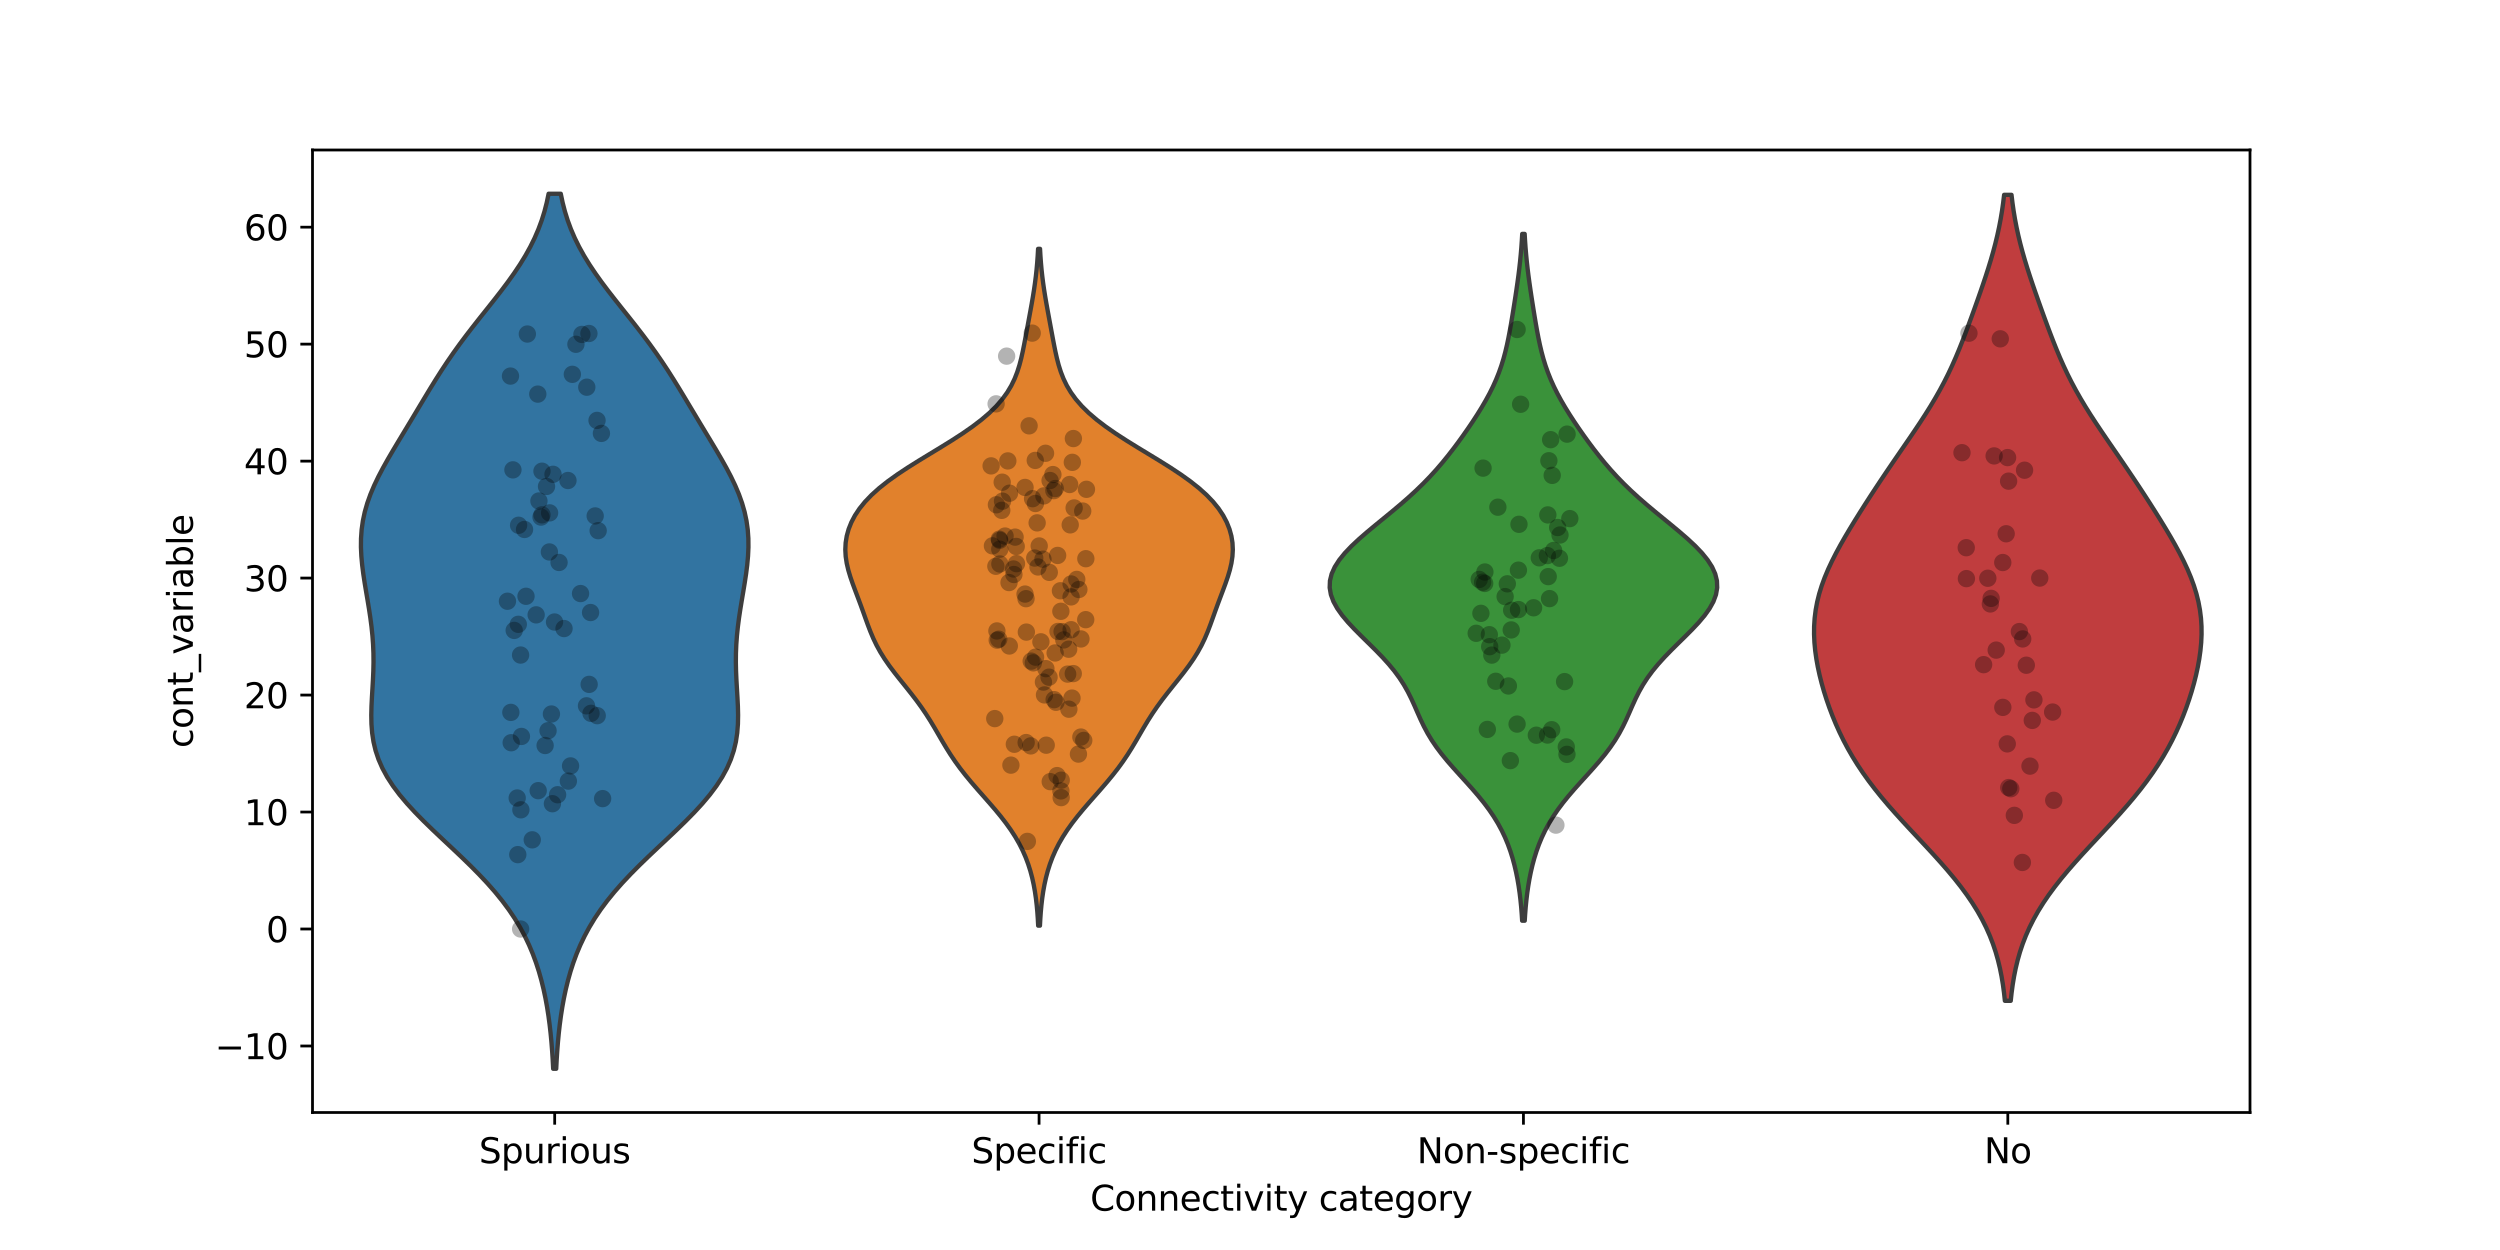 <?xml version="1.0" encoding="utf-8" standalone="no"?>
<!DOCTYPE svg PUBLIC "-//W3C//DTD SVG 1.1//EN"
  "http://www.w3.org/Graphics/SVG/1.1/DTD/svg11.dtd">
<svg xmlns:xlink="http://www.w3.org/1999/xlink" width="720pt" height="360pt" viewBox="0 0 720 360" xmlns="http://www.w3.org/2000/svg" version="1.1">
 <defs>
  <style type="text/css">*{stroke-linejoin: round; stroke-linecap: butt}</style>
 </defs>
 <g id="figure_1">
  <g id="patch_1">
   <path d="M 0 360 
L 720 360 
L 720 0 
L 0 0 
z
" style="fill: #ffffff"/>
  </g>
  <g id="axes_1">
   <g id="patch_2">
    <path d="M 90 320.4 
L 648 320.4 
L 648 43.2 
L 90 43.2 
z
" style="fill: #ffffff"/>
   </g>
   <g id="FillBetweenPolyCollection_1">
    <defs>
     <path id="m8255e9e443" d="M 160.186 -52.2 
L 159.314 -52.2 
L 159.181 -54.745 
L 159.017 -57.291 
L 158.817 -59.836 
L 158.576 -62.382 
L 158.287 -64.927 
L 157.947 -67.473 
L 157.547 -70.018 
L 157.081 -72.564 
L 156.54 -75.109 
L 155.916 -77.655 
L 155.199 -80.2 
L 154.376 -82.745 
L 153.437 -85.291 
L 152.366 -87.836 
L 151.152 -90.382 
L 149.781 -92.927 
L 148.243 -95.473 
L 146.529 -98.018 
L 144.636 -100.564 
L 142.566 -103.109 
L 140.326 -105.655 
L 137.932 -108.2 
L 135.407 -110.745 
L 132.78 -113.291 
L 130.088 -115.836 
L 127.374 -118.382 
L 124.682 -120.927 
L 122.062 -123.473 
L 119.559 -126.018 
L 117.217 -128.564 
L 115.076 -131.109 
L 113.168 -133.655 
L 111.515 -136.2 
L 110.13 -138.745 
L 109.017 -141.291 
L 108.167 -143.836 
L 107.562 -146.382 
L 107.178 -148.927 
L 106.979 -151.473 
L 106.929 -154.018 
L 106.987 -156.564 
L 107.112 -159.109 
L 107.264 -161.655 
L 107.41 -164.2 
L 107.52 -166.745 
L 107.572 -169.291 
L 107.55 -171.836 
L 107.447 -174.382 
L 107.261 -176.927 
L 106.997 -179.473 
L 106.666 -182.018 
L 106.282 -184.564 
L 105.864 -187.109 
L 105.432 -189.655 
L 105.011 -192.2 
L 104.625 -194.745 
L 104.302 -197.291 
L 104.068 -199.836 
L 103.95 -202.382 
L 103.972 -204.927 
L 104.154 -207.473 
L 104.513 -210.018 
L 105.056 -212.564 
L 105.786 -215.109 
L 106.695 -217.655 
L 107.77 -220.2 
L 108.988 -222.745 
L 110.325 -225.291 
L 111.752 -227.836 
L 113.239 -230.382 
L 114.761 -232.927 
L 116.298 -235.473 
L 117.834 -238.018 
L 119.363 -240.564 
L 120.887 -243.109 
L 122.413 -245.655 
L 123.954 -248.2 
L 125.526 -250.745 
L 127.146 -253.291 
L 128.828 -255.836 
L 130.583 -258.382 
L 132.413 -260.927 
L 134.316 -263.473 
L 136.28 -266.018 
L 138.288 -268.564 
L 140.316 -271.109 
L 142.336 -273.655 
L 144.319 -276.2 
L 146.234 -278.745 
L 148.053 -281.291 
L 149.754 -283.836 
L 151.317 -286.382 
L 152.728 -288.927 
L 153.982 -291.473 
L 155.076 -294.018 
L 156.015 -296.564 
L 156.807 -299.109 
L 157.464 -301.655 
L 158 -304.2 
L 161.5 -304.2 
L 161.5 -304.2 
L 162.036 -301.655 
L 162.693 -299.109 
L 163.485 -296.564 
L 164.424 -294.018 
L 165.518 -291.473 
L 166.772 -288.927 
L 168.183 -286.382 
L 169.746 -283.836 
L 171.447 -281.291 
L 173.266 -278.745 
L 175.181 -276.2 
L 177.164 -273.655 
L 179.184 -271.109 
L 181.212 -268.564 
L 183.22 -266.018 
L 185.184 -263.473 
L 187.087 -260.927 
L 188.917 -258.382 
L 190.672 -255.836 
L 192.354 -253.291 
L 193.974 -250.745 
L 195.546 -248.2 
L 197.087 -245.655 
L 198.613 -243.109 
L 200.137 -240.564 
L 201.666 -238.018 
L 203.202 -235.473 
L 204.739 -232.927 
L 206.261 -230.382 
L 207.748 -227.836 
L 209.175 -225.291 
L 210.512 -222.745 
L 211.73 -220.2 
L 212.805 -217.655 
L 213.714 -215.109 
L 214.444 -212.564 
L 214.987 -210.018 
L 215.346 -207.473 
L 215.528 -204.927 
L 215.55 -202.382 
L 215.432 -199.836 
L 215.198 -197.291 
L 214.875 -194.745 
L 214.489 -192.2 
L 214.068 -189.655 
L 213.636 -187.109 
L 213.218 -184.564 
L 212.834 -182.018 
L 212.503 -179.473 
L 212.239 -176.927 
L 212.053 -174.382 
L 211.95 -171.836 
L 211.928 -169.291 
L 211.98 -166.745 
L 212.09 -164.2 
L 212.236 -161.655 
L 212.388 -159.109 
L 212.513 -156.564 
L 212.571 -154.018 
L 212.521 -151.473 
L 212.322 -148.927 
L 211.938 -146.382 
L 211.333 -143.836 
L 210.483 -141.291 
L 209.37 -138.745 
L 207.985 -136.2 
L 206.332 -133.655 
L 204.424 -131.109 
L 202.283 -128.564 
L 199.941 -126.018 
L 197.438 -123.473 
L 194.818 -120.927 
L 192.126 -118.382 
L 189.412 -115.836 
L 186.72 -113.291 
L 184.093 -110.745 
L 181.568 -108.2 
L 179.174 -105.655 
L 176.934 -103.109 
L 174.864 -100.564 
L 172.971 -98.018 
L 171.257 -95.473 
L 169.719 -92.927 
L 168.348 -90.382 
L 167.134 -87.836 
L 166.063 -85.291 
L 165.124 -82.745 
L 164.301 -80.2 
L 163.584 -77.655 
L 162.96 -75.109 
L 162.419 -72.564 
L 161.953 -70.018 
L 161.553 -67.473 
L 161.213 -64.927 
L 160.924 -62.382 
L 160.683 -59.836 
L 160.483 -57.291 
L 160.319 -54.745 
L 160.186 -52.2 
z
" style="stroke: #3d3d3d; stroke-width: 1.25"/>
    </defs>
    <g clip-path="url(#p8a64a17981)">
     <use xlink:href="#m8255e9e443" x="0" y="360" style="fill: #3274a1; stroke: #3d3d3d; stroke-width: 1.25"/>
    </g>
   </g>
   <g id="FillBetweenPolyCollection_2">
    <defs>
     <path id="me92fd62af6" d="M 299.505 -93.414 
L 298.995 -93.414 
L 298.89 -95.383 
L 298.751 -97.352 
L 298.571 -99.32 
L 298.342 -101.289 
L 298.055 -103.258 
L 297.7 -105.227 
L 297.267 -107.196 
L 296.744 -109.165 
L 296.119 -111.133 
L 295.381 -113.102 
L 294.519 -115.071 
L 293.523 -117.04 
L 292.388 -119.009 
L 291.114 -120.978 
L 289.706 -122.946 
L 288.178 -124.915 
L 286.552 -126.884 
L 284.856 -128.853 
L 283.123 -130.822 
L 281.391 -132.791 
L 279.696 -134.759 
L 278.068 -136.728 
L 276.531 -138.697 
L 275.098 -140.666 
L 273.769 -142.635 
L 272.53 -144.604 
L 271.356 -146.572 
L 270.215 -148.541 
L 269.069 -150.51 
L 267.882 -152.479 
L 266.626 -154.448 
L 265.281 -156.417 
L 263.844 -158.385 
L 262.328 -160.354 
L 260.759 -162.323 
L 259.176 -164.292 
L 257.623 -166.261 
L 256.145 -168.23 
L 254.779 -170.198 
L 253.55 -172.167 
L 252.466 -174.136 
L 251.52 -176.105 
L 250.686 -178.074 
L 249.931 -180.043 
L 249.219 -182.011 
L 248.516 -183.98 
L 247.8 -185.949 
L 247.064 -187.918 
L 246.319 -189.887 
L 245.589 -191.856 
L 244.908 -193.824 
L 244.318 -195.793 
L 243.857 -197.762 
L 243.559 -199.731 
L 243.45 -201.7 
L 243.547 -203.669 
L 243.863 -205.637 
L 244.407 -207.606 
L 245.19 -209.575 
L 246.227 -211.544 
L 247.532 -213.513 
L 249.122 -215.482 
L 251.011 -217.45 
L 253.202 -219.419 
L 255.687 -221.388 
L 258.438 -223.357 
L 261.413 -225.326 
L 264.55 -227.295 
L 267.779 -229.263 
L 271.02 -231.232 
L 274.194 -233.201 
L 277.228 -235.17 
L 280.06 -237.139 
L 282.642 -239.108 
L 284.943 -241.076 
L 286.947 -243.045 
L 288.657 -245.014 
L 290.086 -246.983 
L 291.26 -248.952 
L 292.212 -250.921 
L 292.98 -252.889 
L 293.602 -254.858 
L 294.116 -256.827 
L 294.557 -258.796 
L 294.953 -260.765 
L 295.326 -262.734 
L 295.69 -264.702 
L 296.054 -266.671 
L 296.419 -268.64 
L 296.782 -270.609 
L 297.137 -272.578 
L 297.476 -274.547 
L 297.791 -276.515 
L 298.076 -278.484 
L 298.326 -280.453 
L 298.54 -282.422 
L 298.716 -284.391 
L 298.859 -286.36 
L 298.97 -288.328 
L 299.53 -288.328 
L 299.53 -288.328 
L 299.641 -286.36 
L 299.784 -284.391 
L 299.96 -282.422 
L 300.174 -280.453 
L 300.424 -278.484 
L 300.709 -276.515 
L 301.024 -274.547 
L 301.363 -272.578 
L 301.718 -270.609 
L 302.081 -268.64 
L 302.446 -266.671 
L 302.81 -264.702 
L 303.174 -262.734 
L 303.547 -260.765 
L 303.943 -258.796 
L 304.384 -256.827 
L 304.898 -254.858 
L 305.52 -252.889 
L 306.288 -250.921 
L 307.24 -248.952 
L 308.414 -246.983 
L 309.843 -245.014 
L 311.553 -243.045 
L 313.557 -241.076 
L 315.858 -239.108 
L 318.44 -237.139 
L 321.272 -235.17 
L 324.306 -233.201 
L 327.48 -231.232 
L 330.721 -229.263 
L 333.95 -227.295 
L 337.087 -225.326 
L 340.062 -223.357 
L 342.813 -221.388 
L 345.298 -219.419 
L 347.489 -217.45 
L 349.378 -215.482 
L 350.968 -213.513 
L 352.273 -211.544 
L 353.31 -209.575 
L 354.093 -207.606 
L 354.637 -205.637 
L 354.953 -203.669 
L 355.05 -201.7 
L 354.941 -199.731 
L 354.643 -197.762 
L 354.182 -195.793 
L 353.592 -193.824 
L 352.911 -191.856 
L 352.181 -189.887 
L 351.436 -187.918 
L 350.7 -185.949 
L 349.984 -183.98 
L 349.281 -182.011 
L 348.569 -180.043 
L 347.814 -178.074 
L 346.98 -176.105 
L 346.034 -174.136 
L 344.95 -172.167 
L 343.721 -170.198 
L 342.355 -168.23 
L 340.877 -166.261 
L 339.324 -164.292 
L 337.741 -162.323 
L 336.172 -160.354 
L 334.656 -158.385 
L 333.219 -156.417 
L 331.874 -154.448 
L 330.618 -152.479 
L 329.431 -150.51 
L 328.285 -148.541 
L 327.144 -146.572 
L 325.97 -144.604 
L 324.731 -142.635 
L 323.402 -140.666 
L 321.969 -138.697 
L 320.432 -136.728 
L 318.804 -134.759 
L 317.109 -132.791 
L 315.377 -130.822 
L 313.644 -128.853 
L 311.948 -126.884 
L 310.322 -124.915 
L 308.794 -122.946 
L 307.386 -120.978 
L 306.112 -119.009 
L 304.977 -117.04 
L 303.981 -115.071 
L 303.119 -113.102 
L 302.381 -111.133 
L 301.756 -109.165 
L 301.233 -107.196 
L 300.8 -105.227 
L 300.445 -103.258 
L 300.158 -101.289 
L 299.929 -99.32 
L 299.749 -97.352 
L 299.61 -95.383 
L 299.505 -93.414 
z
" style="stroke: #3d3d3d; stroke-width: 1.25"/>
    </defs>
    <g clip-path="url(#p8a64a17981)">
     <use xlink:href="#me92fd62af6" x="0" y="360" style="fill: #e1812c; stroke: #3d3d3d; stroke-width: 1.25"/>
    </g>
   </g>
   <g id="FillBetweenPolyCollection_3">
    <defs>
     <path id="m0d90a78bb2" d="M 439.121 -94.841 
L 438.379 -94.841 
L 438.251 -96.839 
L 438.091 -98.837 
L 437.893 -100.835 
L 437.653 -102.832 
L 437.365 -104.83 
L 437.024 -106.828 
L 436.625 -108.826 
L 436.16 -110.824 
L 435.621 -112.822 
L 434.997 -114.82 
L 434.278 -116.818 
L 433.451 -118.815 
L 432.503 -120.813 
L 431.424 -122.811 
L 430.205 -124.809 
L 428.844 -126.807 
L 427.346 -128.805 
L 425.725 -130.803 
L 424.004 -132.801 
L 422.215 -134.798 
L 420.399 -136.796 
L 418.6 -138.794 
L 416.861 -140.792 
L 415.222 -142.79 
L 413.716 -144.788 
L 412.358 -146.786 
L 411.153 -148.784 
L 410.086 -150.781 
L 409.127 -152.779 
L 408.236 -154.777 
L 407.362 -156.775 
L 406.452 -158.773 
L 405.453 -160.771 
L 404.324 -162.769 
L 403.032 -164.767 
L 401.561 -166.764 
L 399.91 -168.762 
L 398.099 -170.76 
L 396.16 -172.758 
L 394.142 -174.756 
L 392.105 -176.754 
L 390.116 -178.752 
L 388.246 -180.75 
L 386.566 -182.747 
L 385.143 -184.745 
L 384.036 -186.743 
L 383.294 -188.741 
L 382.95 -190.739 
L 383.024 -192.737 
L 383.519 -194.735 
L 384.422 -196.733 
L 385.704 -198.73 
L 387.324 -200.728 
L 389.23 -202.726 
L 391.363 -204.724 
L 393.661 -206.722 
L 396.06 -208.72 
L 398.503 -210.718 
L 400.936 -212.716 
L 403.316 -214.713 
L 405.609 -216.711 
L 407.792 -218.709 
L 409.855 -220.707 
L 411.796 -222.705 
L 413.62 -224.703 
L 415.339 -226.701 
L 416.968 -228.699 
L 418.523 -230.696 
L 420.016 -232.694 
L 421.458 -234.692 
L 422.853 -236.69 
L 424.201 -238.688 
L 425.497 -240.686 
L 426.733 -242.684 
L 427.898 -244.682 
L 428.983 -246.679 
L 429.978 -248.677 
L 430.876 -250.675 
L 431.677 -252.673 
L 432.382 -254.671 
L 432.999 -256.669 
L 433.536 -258.667 
L 434.008 -260.665 
L 434.427 -262.662 
L 434.808 -264.66 
L 435.161 -266.658 
L 435.498 -268.656 
L 435.823 -270.654 
L 436.14 -272.652 
L 436.449 -274.65 
L 436.749 -276.648 
L 437.036 -278.645 
L 437.305 -280.643 
L 437.553 -282.641 
L 437.776 -284.639 
L 437.972 -286.637 
L 438.141 -288.635 
L 438.282 -290.633 
L 438.398 -292.631 
L 439.102 -292.631 
L 439.102 -292.631 
L 439.218 -290.633 
L 439.359 -288.635 
L 439.528 -286.637 
L 439.724 -284.639 
L 439.947 -282.641 
L 440.195 -280.643 
L 440.464 -278.645 
L 440.751 -276.648 
L 441.051 -274.65 
L 441.36 -272.652 
L 441.677 -270.654 
L 442.002 -268.656 
L 442.339 -266.658 
L 442.692 -264.66 
L 443.073 -262.662 
L 443.492 -260.665 
L 443.964 -258.667 
L 444.501 -256.669 
L 445.118 -254.671 
L 445.823 -252.673 
L 446.624 -250.675 
L 447.522 -248.677 
L 448.517 -246.679 
L 449.602 -244.682 
L 450.767 -242.684 
L 452.003 -240.686 
L 453.299 -238.688 
L 454.647 -236.69 
L 456.042 -234.692 
L 457.484 -232.694 
L 458.977 -230.696 
L 460.532 -228.699 
L 462.161 -226.701 
L 463.88 -224.703 
L 465.704 -222.705 
L 467.645 -220.707 
L 469.708 -218.709 
L 471.891 -216.711 
L 474.184 -214.713 
L 476.564 -212.716 
L 478.997 -210.718 
L 481.44 -208.72 
L 483.839 -206.722 
L 486.137 -204.724 
L 488.27 -202.726 
L 490.176 -200.728 
L 491.796 -198.73 
L 493.078 -196.733 
L 493.981 -194.735 
L 494.476 -192.737 
L 494.55 -190.739 
L 494.206 -188.741 
L 493.464 -186.743 
L 492.357 -184.745 
L 490.934 -182.747 
L 489.254 -180.75 
L 487.384 -178.752 
L 485.395 -176.754 
L 483.358 -174.756 
L 481.34 -172.758 
L 479.401 -170.76 
L 477.59 -168.762 
L 475.939 -166.764 
L 474.468 -164.767 
L 473.176 -162.769 
L 472.047 -160.771 
L 471.048 -158.773 
L 470.138 -156.775 
L 469.264 -154.777 
L 468.373 -152.779 
L 467.414 -150.781 
L 466.347 -148.784 
L 465.142 -146.786 
L 463.784 -144.788 
L 462.278 -142.79 
L 460.639 -140.792 
L 458.9 -138.794 
L 457.101 -136.796 
L 455.285 -134.798 
L 453.496 -132.801 
L 451.775 -130.803 
L 450.154 -128.805 
L 448.656 -126.807 
L 447.295 -124.809 
L 446.076 -122.811 
L 444.997 -120.813 
L 444.049 -118.815 
L 443.222 -116.818 
L 442.503 -114.82 
L 441.879 -112.822 
L 441.34 -110.824 
L 440.875 -108.826 
L 440.476 -106.828 
L 440.135 -104.83 
L 439.847 -102.832 
L 439.607 -100.835 
L 439.409 -98.837 
L 439.249 -96.839 
L 439.121 -94.841 
z
" style="stroke: #3d3d3d; stroke-width: 1.25"/>
    </defs>
    <g clip-path="url(#p8a64a17981)">
     <use xlink:href="#m0d90a78bb2" x="0" y="360" style="fill: #3a923a; stroke: #3d3d3d; stroke-width: 1.25"/>
    </g>
   </g>
   <g id="FillBetweenPolyCollection_4">
    <defs>
     <path id="mfabe579654" d="M 579.092 -71.77 
L 577.408 -71.77 
L 577.153 -74.115 
L 576.837 -76.46 
L 576.448 -78.804 
L 575.977 -81.149 
L 575.412 -83.493 
L 574.743 -85.838 
L 573.959 -88.182 
L 573.051 -90.527 
L 572.011 -92.872 
L 570.833 -95.216 
L 569.515 -97.561 
L 568.056 -99.905 
L 566.459 -102.25 
L 564.731 -104.594 
L 562.881 -106.939 
L 560.925 -109.284 
L 558.878 -111.628 
L 556.761 -113.973 
L 554.595 -116.317 
L 552.404 -118.662 
L 550.211 -121.006 
L 548.041 -123.351 
L 545.914 -125.695 
L 543.851 -128.04 
L 541.867 -130.385 
L 539.978 -132.729 
L 538.192 -135.074 
L 536.515 -137.418 
L 534.95 -139.763 
L 533.497 -142.107 
L 532.152 -144.452 
L 530.91 -146.797 
L 529.767 -149.141 
L 528.713 -151.486 
L 527.745 -153.83 
L 526.856 -156.175 
L 526.042 -158.519 
L 525.301 -160.864 
L 524.634 -163.209 
L 524.043 -165.553 
L 523.532 -167.898 
L 523.108 -170.242 
L 522.78 -172.587 
L 522.557 -174.931 
L 522.45 -177.276 
L 522.468 -179.621 
L 522.62 -181.965 
L 522.913 -184.31 
L 523.35 -186.654 
L 523.932 -188.999 
L 524.656 -191.343 
L 525.515 -193.688 
L 526.498 -196.033 
L 527.593 -198.377 
L 528.784 -200.722 
L 530.055 -203.066 
L 531.393 -205.411 
L 532.782 -207.755 
L 534.213 -210.1 
L 535.675 -212.444 
L 537.164 -214.789 
L 538.677 -217.134 
L 540.211 -219.478 
L 541.766 -221.823 
L 543.342 -224.167 
L 544.935 -226.512 
L 546.542 -228.856 
L 548.155 -231.201 
L 549.765 -233.546 
L 551.359 -235.89 
L 552.926 -238.235 
L 554.449 -240.579 
L 555.918 -242.924 
L 557.321 -245.268 
L 558.651 -247.613 
L 559.904 -249.958 
L 561.081 -252.302 
L 562.184 -254.647 
L 563.222 -256.991 
L 564.205 -259.336 
L 565.142 -261.68 
L 566.045 -264.025 
L 566.923 -266.37 
L 567.783 -268.714 
L 568.63 -271.059 
L 569.466 -273.403 
L 570.289 -275.748 
L 571.096 -278.092 
L 571.88 -280.437 
L 572.635 -282.782 
L 573.353 -285.126 
L 574.026 -287.471 
L 574.649 -289.815 
L 575.217 -292.16 
L 575.727 -294.504 
L 576.177 -296.849 
L 576.569 -299.193 
L 576.904 -301.538 
L 577.187 -303.883 
L 579.313 -303.883 
L 579.313 -303.883 
L 579.596 -301.538 
L 579.931 -299.193 
L 580.323 -296.849 
L 580.773 -294.504 
L 581.283 -292.16 
L 581.851 -289.815 
L 582.474 -287.471 
L 583.147 -285.126 
L 583.865 -282.782 
L 584.62 -280.437 
L 585.404 -278.092 
L 586.211 -275.748 
L 587.034 -273.403 
L 587.87 -271.059 
L 588.717 -268.714 
L 589.577 -266.37 
L 590.455 -264.025 
L 591.358 -261.68 
L 592.295 -259.336 
L 593.278 -256.991 
L 594.316 -254.647 
L 595.419 -252.302 
L 596.596 -249.958 
L 597.849 -247.613 
L 599.179 -245.268 
L 600.582 -242.924 
L 602.051 -240.579 
L 603.574 -238.235 
L 605.141 -235.89 
L 606.735 -233.546 
L 608.345 -231.201 
L 609.958 -228.856 
L 611.565 -226.512 
L 613.158 -224.167 
L 614.734 -221.823 
L 616.289 -219.478 
L 617.823 -217.134 
L 619.336 -214.789 
L 620.825 -212.444 
L 622.287 -210.1 
L 623.718 -207.755 
L 625.107 -205.411 
L 626.445 -203.066 
L 627.716 -200.722 
L 628.907 -198.377 
L 630.002 -196.033 
L 630.985 -193.688 
L 631.844 -191.343 
L 632.568 -188.999 
L 633.15 -186.654 
L 633.587 -184.31 
L 633.88 -181.965 
L 634.032 -179.621 
L 634.05 -177.276 
L 633.943 -174.931 
L 633.72 -172.587 
L 633.392 -170.242 
L 632.968 -167.898 
L 632.457 -165.553 
L 631.866 -163.209 
L 631.199 -160.864 
L 630.458 -158.519 
L 629.644 -156.175 
L 628.755 -153.83 
L 627.787 -151.486 
L 626.733 -149.141 
L 625.59 -146.797 
L 624.348 -144.452 
L 623.003 -142.107 
L 621.55 -139.763 
L 619.985 -137.418 
L 618.308 -135.074 
L 616.522 -132.729 
L 614.633 -130.385 
L 612.649 -128.04 
L 610.586 -125.695 
L 608.459 -123.351 
L 606.289 -121.006 
L 604.096 -118.662 
L 601.905 -116.317 
L 599.739 -113.973 
L 597.622 -111.628 
L 595.575 -109.284 
L 593.619 -106.939 
L 591.769 -104.594 
L 590.041 -102.25 
L 588.444 -99.905 
L 586.985 -97.561 
L 585.667 -95.216 
L 584.489 -92.872 
L 583.449 -90.527 
L 582.541 -88.182 
L 581.757 -85.838 
L 581.088 -83.493 
L 580.523 -81.149 
L 580.052 -78.804 
L 579.663 -76.46 
L 579.347 -74.115 
L 579.092 -71.77 
z
" style="stroke: #3d3d3d; stroke-width: 1.25"/>
    </defs>
    <g clip-path="url(#p8a64a17981)">
     <use xlink:href="#mfabe579654" x="0" y="360" style="fill: #c03d3e; stroke: #3d3d3d; stroke-width: 1.25"/>
    </g>
   </g>
   <g id="matplotlib.axis_1">
    <g id="xtick_1">
     <g id="line2d_1">
      <defs>
       <path id="m29cb98bd37" d="M 0 0 
L 0 3.5 
" style="stroke: #000000; stroke-width: 0.8"/>
      </defs>
      <g>
       <use xlink:href="#m29cb98bd37" x="159.75" y="320.4" style="stroke: #000000; stroke-width: 0.8"/>
      </g>
     </g>
     <g id="text_1">
      <!-- Spurious -->
      <g transform="translate(137.955 334.998) scale(0.1 -0.1)">
       <defs>
        <path id="DejaVuSans-53" d="M 3425 4513 
L 3425 3897 
Q 3066 4069 2747 4153 
Q 2428 4238 2131 4238 
Q 1616 4238 1336 4038 
Q 1056 3838 1056 3469 
Q 1056 3159 1242 3001 
Q 1428 2844 1947 2747 
L 2328 2669 
Q 3034 2534 3370 2195 
Q 3706 1856 3706 1288 
Q 3706 609 3251 259 
Q 2797 -91 1919 -91 
Q 1588 -91 1214 -16 
Q 841 59 441 206 
L 441 856 
Q 825 641 1194 531 
Q 1563 422 1919 422 
Q 2459 422 2753 634 
Q 3047 847 3047 1241 
Q 3047 1584 2836 1778 
Q 2625 1972 2144 2069 
L 1759 2144 
Q 1053 2284 737 2584 
Q 422 2884 422 3419 
Q 422 4038 858 4394 
Q 1294 4750 2059 4750 
Q 2388 4750 2728 4690 
Q 3069 4631 3425 4513 
z
" transform="scale(0.016)"/>
        <path id="DejaVuSans-70" d="M 1159 525 
L 1159 -1331 
L 581 -1331 
L 581 3500 
L 1159 3500 
L 1159 2969 
Q 1341 3281 1617 3432 
Q 1894 3584 2278 3584 
Q 2916 3584 3314 3078 
Q 3713 2572 3713 1747 
Q 3713 922 3314 415 
Q 2916 -91 2278 -91 
Q 1894 -91 1617 61 
Q 1341 213 1159 525 
z
M 3116 1747 
Q 3116 2381 2855 2742 
Q 2594 3103 2138 3103 
Q 1681 3103 1420 2742 
Q 1159 2381 1159 1747 
Q 1159 1113 1420 752 
Q 1681 391 2138 391 
Q 2594 391 2855 752 
Q 3116 1113 3116 1747 
z
" transform="scale(0.016)"/>
        <path id="DejaVuSans-75" d="M 544 1381 
L 544 3500 
L 1119 3500 
L 1119 1403 
Q 1119 906 1312 657 
Q 1506 409 1894 409 
Q 2359 409 2629 706 
Q 2900 1003 2900 1516 
L 2900 3500 
L 3475 3500 
L 3475 0 
L 2900 0 
L 2900 538 
Q 2691 219 2414 64 
Q 2138 -91 1772 -91 
Q 1169 -91 856 284 
Q 544 659 544 1381 
z
M 1991 3584 
L 1991 3584 
z
" transform="scale(0.016)"/>
        <path id="DejaVuSans-72" d="M 2631 2963 
Q 2534 3019 2420 3045 
Q 2306 3072 2169 3072 
Q 1681 3072 1420 2755 
Q 1159 2438 1159 1844 
L 1159 0 
L 581 0 
L 581 3500 
L 1159 3500 
L 1159 2956 
Q 1341 3275 1631 3429 
Q 1922 3584 2338 3584 
Q 2397 3584 2469 3576 
Q 2541 3569 2628 3553 
L 2631 2963 
z
" transform="scale(0.016)"/>
        <path id="DejaVuSans-69" d="M 603 3500 
L 1178 3500 
L 1178 0 
L 603 0 
L 603 3500 
z
M 603 4863 
L 1178 4863 
L 1178 4134 
L 603 4134 
L 603 4863 
z
" transform="scale(0.016)"/>
        <path id="DejaVuSans-6f" d="M 1959 3097 
Q 1497 3097 1228 2736 
Q 959 2375 959 1747 
Q 959 1119 1226 758 
Q 1494 397 1959 397 
Q 2419 397 2687 759 
Q 2956 1122 2956 1747 
Q 2956 2369 2687 2733 
Q 2419 3097 1959 3097 
z
M 1959 3584 
Q 2709 3584 3137 3096 
Q 3566 2609 3566 1747 
Q 3566 888 3137 398 
Q 2709 -91 1959 -91 
Q 1206 -91 779 398 
Q 353 888 353 1747 
Q 353 2609 779 3096 
Q 1206 3584 1959 3584 
z
" transform="scale(0.016)"/>
        <path id="DejaVuSans-73" d="M 2834 3397 
L 2834 2853 
Q 2591 2978 2328 3040 
Q 2066 3103 1784 3103 
Q 1356 3103 1142 2972 
Q 928 2841 928 2578 
Q 928 2378 1081 2264 
Q 1234 2150 1697 2047 
L 1894 2003 
Q 2506 1872 2764 1633 
Q 3022 1394 3022 966 
Q 3022 478 2636 193 
Q 2250 -91 1575 -91 
Q 1294 -91 989 -36 
Q 684 19 347 128 
L 347 722 
Q 666 556 975 473 
Q 1284 391 1588 391 
Q 1994 391 2212 530 
Q 2431 669 2431 922 
Q 2431 1156 2273 1281 
Q 2116 1406 1581 1522 
L 1381 1569 
Q 847 1681 609 1914 
Q 372 2147 372 2553 
Q 372 3047 722 3315 
Q 1072 3584 1716 3584 
Q 2034 3584 2315 3537 
Q 2597 3491 2834 3397 
z
" transform="scale(0.016)"/>
       </defs>
       <use xlink:href="#DejaVuSans-53"/>
       <use xlink:href="#DejaVuSans-70" transform="translate(63.477 0)"/>
       <use xlink:href="#DejaVuSans-75" transform="translate(126.953 0)"/>
       <use xlink:href="#DejaVuSans-72" transform="translate(190.332 0)"/>
       <use xlink:href="#DejaVuSans-69" transform="translate(231.445 0)"/>
       <use xlink:href="#DejaVuSans-6f" transform="translate(259.229 0)"/>
       <use xlink:href="#DejaVuSans-75" transform="translate(320.41 0)"/>
       <use xlink:href="#DejaVuSans-73" transform="translate(383.789 0)"/>
      </g>
     </g>
    </g>
    <g id="xtick_2">
     <g id="line2d_2">
      <g>
       <use xlink:href="#m29cb98bd37" x="299.25" y="320.4" style="stroke: #000000; stroke-width: 0.8"/>
      </g>
     </g>
     <g id="text_2">
      <!-- Specific -->
      <g transform="translate(279.788 334.998) scale(0.1 -0.1)">
       <defs>
        <path id="DejaVuSans-65" d="M 3597 1894 
L 3597 1613 
L 953 1613 
Q 991 1019 1311 708 
Q 1631 397 2203 397 
Q 2534 397 2845 478 
Q 3156 559 3463 722 
L 3463 178 
Q 3153 47 2828 -22 
Q 2503 -91 2169 -91 
Q 1331 -91 842 396 
Q 353 884 353 1716 
Q 353 2575 817 3079 
Q 1281 3584 2069 3584 
Q 2775 3584 3186 3129 
Q 3597 2675 3597 1894 
z
M 3022 2063 
Q 3016 2534 2758 2815 
Q 2500 3097 2075 3097 
Q 1594 3097 1305 2825 
Q 1016 2553 972 2059 
L 3022 2063 
z
" transform="scale(0.016)"/>
        <path id="DejaVuSans-63" d="M 3122 3366 
L 3122 2828 
Q 2878 2963 2633 3030 
Q 2388 3097 2138 3097 
Q 1578 3097 1268 2742 
Q 959 2388 959 1747 
Q 959 1106 1268 751 
Q 1578 397 2138 397 
Q 2388 397 2633 464 
Q 2878 531 3122 666 
L 3122 134 
Q 2881 22 2623 -34 
Q 2366 -91 2075 -91 
Q 1284 -91 818 406 
Q 353 903 353 1747 
Q 353 2603 823 3093 
Q 1294 3584 2113 3584 
Q 2378 3584 2631 3529 
Q 2884 3475 3122 3366 
z
" transform="scale(0.016)"/>
        <path id="DejaVuSans-66" d="M 2375 4863 
L 2375 4384 
L 1825 4384 
Q 1516 4384 1395 4259 
Q 1275 4134 1275 3809 
L 1275 3500 
L 2222 3500 
L 2222 3053 
L 1275 3053 
L 1275 0 
L 697 0 
L 697 3053 
L 147 3053 
L 147 3500 
L 697 3500 
L 697 3744 
Q 697 4328 969 4595 
Q 1241 4863 1831 4863 
L 2375 4863 
z
" transform="scale(0.016)"/>
       </defs>
       <use xlink:href="#DejaVuSans-53"/>
       <use xlink:href="#DejaVuSans-70" transform="translate(63.477 0)"/>
       <use xlink:href="#DejaVuSans-65" transform="translate(126.953 0)"/>
       <use xlink:href="#DejaVuSans-63" transform="translate(188.477 0)"/>
       <use xlink:href="#DejaVuSans-69" transform="translate(243.457 0)"/>
       <use xlink:href="#DejaVuSans-66" transform="translate(271.24 0)"/>
       <use xlink:href="#DejaVuSans-69" transform="translate(306.445 0)"/>
       <use xlink:href="#DejaVuSans-63" transform="translate(334.229 0)"/>
      </g>
     </g>
    </g>
    <g id="xtick_3">
     <g id="line2d_3">
      <g>
       <use xlink:href="#m29cb98bd37" x="438.75" y="320.4" style="stroke: #000000; stroke-width: 0.8"/>
      </g>
     </g>
     <g id="text_3">
      <!-- Non-specific -->
      <g transform="translate(408.085 334.998) scale(0.1 -0.1)">
       <defs>
        <path id="DejaVuSans-4e" d="M 628 4666 
L 1478 4666 
L 3547 763 
L 3547 4666 
L 4159 4666 
L 4159 0 
L 3309 0 
L 1241 3903 
L 1241 0 
L 628 0 
L 628 4666 
z
" transform="scale(0.016)"/>
        <path id="DejaVuSans-6e" d="M 3513 2113 
L 3513 0 
L 2938 0 
L 2938 2094 
Q 2938 2591 2744 2837 
Q 2550 3084 2163 3084 
Q 1697 3084 1428 2787 
Q 1159 2491 1159 1978 
L 1159 0 
L 581 0 
L 581 3500 
L 1159 3500 
L 1159 2956 
Q 1366 3272 1645 3428 
Q 1925 3584 2291 3584 
Q 2894 3584 3203 3211 
Q 3513 2838 3513 2113 
z
" transform="scale(0.016)"/>
        <path id="DejaVuSans-2d" d="M 313 2009 
L 1997 2009 
L 1997 1497 
L 313 1497 
L 313 2009 
z
" transform="scale(0.016)"/>
       </defs>
       <use xlink:href="#DejaVuSans-4e"/>
       <use xlink:href="#DejaVuSans-6f" transform="translate(74.805 0)"/>
       <use xlink:href="#DejaVuSans-6e" transform="translate(135.986 0)"/>
       <use xlink:href="#DejaVuSans-2d" transform="translate(199.365 0)"/>
       <use xlink:href="#DejaVuSans-73" transform="translate(235.449 0)"/>
       <use xlink:href="#DejaVuSans-70" transform="translate(287.549 0)"/>
       <use xlink:href="#DejaVuSans-65" transform="translate(351.025 0)"/>
       <use xlink:href="#DejaVuSans-63" transform="translate(412.549 0)"/>
       <use xlink:href="#DejaVuSans-69" transform="translate(467.529 0)"/>
       <use xlink:href="#DejaVuSans-66" transform="translate(495.312 0)"/>
       <use xlink:href="#DejaVuSans-69" transform="translate(530.518 0)"/>
       <use xlink:href="#DejaVuSans-63" transform="translate(558.301 0)"/>
      </g>
     </g>
    </g>
    <g id="xtick_4">
     <g id="line2d_4">
      <g>
       <use xlink:href="#m29cb98bd37" x="578.25" y="320.4" style="stroke: #000000; stroke-width: 0.8"/>
      </g>
     </g>
     <g id="text_4">
      <!-- No -->
      <g transform="translate(571.45 334.998) scale(0.1 -0.1)">
       <use xlink:href="#DejaVuSans-4e"/>
       <use xlink:href="#DejaVuSans-6f" transform="translate(74.805 0)"/>
      </g>
     </g>
    </g>
    <g id="text_5">
     <!-- Connectivity category -->
     <g transform="translate(313.981 348.677) scale(0.1 -0.1)">
      <defs>
       <path id="DejaVuSans-43" d="M 4122 4306 
L 4122 3641 
Q 3803 3938 3442 4084 
Q 3081 4231 2675 4231 
Q 1875 4231 1450 3742 
Q 1025 3253 1025 2328 
Q 1025 1406 1450 917 
Q 1875 428 2675 428 
Q 3081 428 3442 575 
Q 3803 722 4122 1019 
L 4122 359 
Q 3791 134 3420 21 
Q 3050 -91 2638 -91 
Q 1578 -91 968 557 
Q 359 1206 359 2328 
Q 359 3453 968 4101 
Q 1578 4750 2638 4750 
Q 3056 4750 3426 4639 
Q 3797 4528 4122 4306 
z
" transform="scale(0.016)"/>
       <path id="DejaVuSans-74" d="M 1172 4494 
L 1172 3500 
L 2356 3500 
L 2356 3053 
L 1172 3053 
L 1172 1153 
Q 1172 725 1289 603 
Q 1406 481 1766 481 
L 2356 481 
L 2356 0 
L 1766 0 
Q 1100 0 847 248 
Q 594 497 594 1153 
L 594 3053 
L 172 3053 
L 172 3500 
L 594 3500 
L 594 4494 
L 1172 4494 
z
" transform="scale(0.016)"/>
       <path id="DejaVuSans-76" d="M 191 3500 
L 800 3500 
L 1894 563 
L 2988 3500 
L 3597 3500 
L 2284 0 
L 1503 0 
L 191 3500 
z
" transform="scale(0.016)"/>
       <path id="DejaVuSans-79" d="M 2059 -325 
Q 1816 -950 1584 -1140 
Q 1353 -1331 966 -1331 
L 506 -1331 
L 506 -850 
L 844 -850 
Q 1081 -850 1212 -737 
Q 1344 -625 1503 -206 
L 1606 56 
L 191 3500 
L 800 3500 
L 1894 763 
L 2988 3500 
L 3597 3500 
L 2059 -325 
z
" transform="scale(0.016)"/>
       <path id="DejaVuSans-20" transform="scale(0.016)"/>
       <path id="DejaVuSans-61" d="M 2194 1759 
Q 1497 1759 1228 1600 
Q 959 1441 959 1056 
Q 959 750 1161 570 
Q 1363 391 1709 391 
Q 2188 391 2477 730 
Q 2766 1069 2766 1631 
L 2766 1759 
L 2194 1759 
z
M 3341 1997 
L 3341 0 
L 2766 0 
L 2766 531 
Q 2569 213 2275 61 
Q 1981 -91 1556 -91 
Q 1019 -91 701 211 
Q 384 513 384 1019 
Q 384 1609 779 1909 
Q 1175 2209 1959 2209 
L 2766 2209 
L 2766 2266 
Q 2766 2663 2505 2880 
Q 2244 3097 1772 3097 
Q 1472 3097 1187 3025 
Q 903 2953 641 2809 
L 641 3341 
Q 956 3463 1253 3523 
Q 1550 3584 1831 3584 
Q 2591 3584 2966 3190 
Q 3341 2797 3341 1997 
z
" transform="scale(0.016)"/>
       <path id="DejaVuSans-67" d="M 2906 1791 
Q 2906 2416 2648 2759 
Q 2391 3103 1925 3103 
Q 1463 3103 1205 2759 
Q 947 2416 947 1791 
Q 947 1169 1205 825 
Q 1463 481 1925 481 
Q 2391 481 2648 825 
Q 2906 1169 2906 1791 
z
M 3481 434 
Q 3481 -459 3084 -895 
Q 2688 -1331 1869 -1331 
Q 1566 -1331 1297 -1286 
Q 1028 -1241 775 -1147 
L 775 -588 
Q 1028 -725 1275 -790 
Q 1522 -856 1778 -856 
Q 2344 -856 2625 -561 
Q 2906 -266 2906 331 
L 2906 616 
Q 2728 306 2450 153 
Q 2172 0 1784 0 
Q 1141 0 747 490 
Q 353 981 353 1791 
Q 353 2603 747 3093 
Q 1141 3584 1784 3584 
Q 2172 3584 2450 3431 
Q 2728 3278 2906 2969 
L 2906 3500 
L 3481 3500 
L 3481 434 
z
" transform="scale(0.016)"/>
      </defs>
      <use xlink:href="#DejaVuSans-43"/>
      <use xlink:href="#DejaVuSans-6f" transform="translate(69.824 0)"/>
      <use xlink:href="#DejaVuSans-6e" transform="translate(131.006 0)"/>
      <use xlink:href="#DejaVuSans-6e" transform="translate(194.385 0)"/>
      <use xlink:href="#DejaVuSans-65" transform="translate(257.764 0)"/>
      <use xlink:href="#DejaVuSans-63" transform="translate(319.287 0)"/>
      <use xlink:href="#DejaVuSans-74" transform="translate(374.268 0)"/>
      <use xlink:href="#DejaVuSans-69" transform="translate(413.477 0)"/>
      <use xlink:href="#DejaVuSans-76" transform="translate(441.26 0)"/>
      <use xlink:href="#DejaVuSans-69" transform="translate(500.439 0)"/>
      <use xlink:href="#DejaVuSans-74" transform="translate(528.223 0)"/>
      <use xlink:href="#DejaVuSans-79" transform="translate(567.432 0)"/>
      <use xlink:href="#DejaVuSans-20" transform="translate(626.611 0)"/>
      <use xlink:href="#DejaVuSans-63" transform="translate(658.398 0)"/>
      <use xlink:href="#DejaVuSans-61" transform="translate(713.379 0)"/>
      <use xlink:href="#DejaVuSans-74" transform="translate(774.658 0)"/>
      <use xlink:href="#DejaVuSans-65" transform="translate(813.867 0)"/>
      <use xlink:href="#DejaVuSans-67" transform="translate(875.391 0)"/>
      <use xlink:href="#DejaVuSans-6f" transform="translate(938.867 0)"/>
      <use xlink:href="#DejaVuSans-72" transform="translate(1000.049 0)"/>
      <use xlink:href="#DejaVuSans-79" transform="translate(1041.162 0)"/>
     </g>
    </g>
   </g>
   <g id="matplotlib.axis_2">
    <g id="ytick_1">
     <g id="line2d_5">
      <defs>
       <path id="m2f16e0512c" d="M 0 0 
L -3.5 0 
" style="stroke: #000000; stroke-width: 0.8"/>
      </defs>
      <g>
       <use xlink:href="#m2f16e0512c" x="90" y="301.244" style="stroke: #000000; stroke-width: 0.8"/>
      </g>
     </g>
     <g id="text_6">
      <!-- −10 -->
      <g transform="translate(61.895 305.043) scale(0.1 -0.1)">
       <defs>
        <path id="DejaVuSans-2212" d="M 678 2272 
L 4684 2272 
L 4684 1741 
L 678 1741 
L 678 2272 
z
" transform="scale(0.016)"/>
        <path id="DejaVuSans-31" d="M 794 531 
L 1825 531 
L 1825 4091 
L 703 3866 
L 703 4441 
L 1819 4666 
L 2450 4666 
L 2450 531 
L 3481 531 
L 3481 0 
L 794 0 
L 794 531 
z
" transform="scale(0.016)"/>
        <path id="DejaVuSans-30" d="M 2034 4250 
Q 1547 4250 1301 3770 
Q 1056 3291 1056 2328 
Q 1056 1369 1301 889 
Q 1547 409 2034 409 
Q 2525 409 2770 889 
Q 3016 1369 3016 2328 
Q 3016 3291 2770 3770 
Q 2525 4250 2034 4250 
z
M 2034 4750 
Q 2819 4750 3233 4129 
Q 3647 3509 3647 2328 
Q 3647 1150 3233 529 
Q 2819 -91 2034 -91 
Q 1250 -91 836 529 
Q 422 1150 422 2328 
Q 422 3509 836 4129 
Q 1250 4750 2034 4750 
z
" transform="scale(0.016)"/>
       </defs>
       <use xlink:href="#DejaVuSans-2212"/>
       <use xlink:href="#DejaVuSans-31" transform="translate(83.789 0)"/>
       <use xlink:href="#DejaVuSans-30" transform="translate(147.412 0)"/>
      </g>
     </g>
    </g>
    <g id="ytick_2">
     <g id="line2d_6">
      <g>
       <use xlink:href="#m2f16e0512c" x="90" y="267.555" style="stroke: #000000; stroke-width: 0.8"/>
      </g>
     </g>
     <g id="text_7">
      <!-- 0 -->
      <g transform="translate(76.638 271.354) scale(0.1 -0.1)">
       <use xlink:href="#DejaVuSans-30"/>
      </g>
     </g>
    </g>
    <g id="ytick_3">
     <g id="line2d_7">
      <g>
       <use xlink:href="#m2f16e0512c" x="90" y="233.866" style="stroke: #000000; stroke-width: 0.8"/>
      </g>
     </g>
     <g id="text_8">
      <!-- 10 -->
      <g transform="translate(70.275 237.665) scale(0.1 -0.1)">
       <use xlink:href="#DejaVuSans-31"/>
       <use xlink:href="#DejaVuSans-30" transform="translate(63.623 0)"/>
      </g>
     </g>
    </g>
    <g id="ytick_4">
     <g id="line2d_8">
      <g>
       <use xlink:href="#m2f16e0512c" x="90" y="200.177" style="stroke: #000000; stroke-width: 0.8"/>
      </g>
     </g>
     <g id="text_9">
      <!-- 20 -->
      <g transform="translate(70.275 203.977) scale(0.1 -0.1)">
       <defs>
        <path id="DejaVuSans-32" d="M 1228 531 
L 3431 531 
L 3431 0 
L 469 0 
L 469 531 
Q 828 903 1448 1529 
Q 2069 2156 2228 2338 
Q 2531 2678 2651 2914 
Q 2772 3150 2772 3378 
Q 2772 3750 2511 3984 
Q 2250 4219 1831 4219 
Q 1534 4219 1204 4116 
Q 875 4013 500 3803 
L 500 4441 
Q 881 4594 1212 4672 
Q 1544 4750 1819 4750 
Q 2544 4750 2975 4387 
Q 3406 4025 3406 3419 
Q 3406 3131 3298 2873 
Q 3191 2616 2906 2266 
Q 2828 2175 2409 1742 
Q 1991 1309 1228 531 
z
" transform="scale(0.016)"/>
       </defs>
       <use xlink:href="#DejaVuSans-32"/>
       <use xlink:href="#DejaVuSans-30" transform="translate(63.623 0)"/>
      </g>
     </g>
    </g>
    <g id="ytick_5">
     <g id="line2d_9">
      <g>
       <use xlink:href="#m2f16e0512c" x="90" y="166.489" style="stroke: #000000; stroke-width: 0.8"/>
      </g>
     </g>
     <g id="text_10">
      <!-- 30 -->
      <g transform="translate(70.275 170.288) scale(0.1 -0.1)">
       <defs>
        <path id="DejaVuSans-33" d="M 2597 2516 
Q 3050 2419 3304 2112 
Q 3559 1806 3559 1356 
Q 3559 666 3084 287 
Q 2609 -91 1734 -91 
Q 1441 -91 1130 -33 
Q 819 25 488 141 
L 488 750 
Q 750 597 1062 519 
Q 1375 441 1716 441 
Q 2309 441 2620 675 
Q 2931 909 2931 1356 
Q 2931 1769 2642 2001 
Q 2353 2234 1838 2234 
L 1294 2234 
L 1294 2753 
L 1863 2753 
Q 2328 2753 2575 2939 
Q 2822 3125 2822 3475 
Q 2822 3834 2567 4026 
Q 2313 4219 1838 4219 
Q 1578 4219 1281 4162 
Q 984 4106 628 3988 
L 628 4550 
Q 988 4650 1302 4700 
Q 1616 4750 1894 4750 
Q 2613 4750 3031 4423 
Q 3450 4097 3450 3541 
Q 3450 3153 3228 2886 
Q 3006 2619 2597 2516 
z
" transform="scale(0.016)"/>
       </defs>
       <use xlink:href="#DejaVuSans-33"/>
       <use xlink:href="#DejaVuSans-30" transform="translate(63.623 0)"/>
      </g>
     </g>
    </g>
    <g id="ytick_6">
     <g id="line2d_10">
      <g>
       <use xlink:href="#m2f16e0512c" x="90" y="132.8" style="stroke: #000000; stroke-width: 0.8"/>
      </g>
     </g>
     <g id="text_11">
      <!-- 40 -->
      <g transform="translate(70.275 136.599) scale(0.1 -0.1)">
       <defs>
        <path id="DejaVuSans-34" d="M 2419 4116 
L 825 1625 
L 2419 1625 
L 2419 4116 
z
M 2253 4666 
L 3047 4666 
L 3047 1625 
L 3713 1625 
L 3713 1100 
L 3047 1100 
L 3047 0 
L 2419 0 
L 2419 1100 
L 313 1100 
L 313 1709 
L 2253 4666 
z
" transform="scale(0.016)"/>
       </defs>
       <use xlink:href="#DejaVuSans-34"/>
       <use xlink:href="#DejaVuSans-30" transform="translate(63.623 0)"/>
      </g>
     </g>
    </g>
    <g id="ytick_7">
     <g id="line2d_11">
      <g>
       <use xlink:href="#m2f16e0512c" x="90" y="99.111" style="stroke: #000000; stroke-width: 0.8"/>
      </g>
     </g>
     <g id="text_12">
      <!-- 50 -->
      <g transform="translate(70.275 102.91) scale(0.1 -0.1)">
       <defs>
        <path id="DejaVuSans-35" d="M 691 4666 
L 3169 4666 
L 3169 4134 
L 1269 4134 
L 1269 2991 
Q 1406 3038 1543 3061 
Q 1681 3084 1819 3084 
Q 2600 3084 3056 2656 
Q 3513 2228 3513 1497 
Q 3513 744 3044 326 
Q 2575 -91 1722 -91 
Q 1428 -91 1123 -41 
Q 819 9 494 109 
L 494 744 
Q 775 591 1075 516 
Q 1375 441 1709 441 
Q 2250 441 2565 725 
Q 2881 1009 2881 1497 
Q 2881 1984 2565 2268 
Q 2250 2553 1709 2553 
Q 1456 2553 1204 2497 
Q 953 2441 691 2322 
L 691 4666 
z
" transform="scale(0.016)"/>
       </defs>
       <use xlink:href="#DejaVuSans-35"/>
       <use xlink:href="#DejaVuSans-30" transform="translate(63.623 0)"/>
      </g>
     </g>
    </g>
    <g id="ytick_8">
     <g id="line2d_12">
      <g>
       <use xlink:href="#m2f16e0512c" x="90" y="65.422" style="stroke: #000000; stroke-width: 0.8"/>
      </g>
     </g>
     <g id="text_13">
      <!-- 60 -->
      <g transform="translate(70.275 69.221) scale(0.1 -0.1)">
       <defs>
        <path id="DejaVuSans-36" d="M 2113 2584 
Q 1688 2584 1439 2293 
Q 1191 2003 1191 1497 
Q 1191 994 1439 701 
Q 1688 409 2113 409 
Q 2538 409 2786 701 
Q 3034 994 3034 1497 
Q 3034 2003 2786 2293 
Q 2538 2584 2113 2584 
z
M 3366 4563 
L 3366 3988 
Q 3128 4100 2886 4159 
Q 2644 4219 2406 4219 
Q 1781 4219 1451 3797 
Q 1122 3375 1075 2522 
Q 1259 2794 1537 2939 
Q 1816 3084 2150 3084 
Q 2853 3084 3261 2657 
Q 3669 2231 3669 1497 
Q 3669 778 3244 343 
Q 2819 -91 2113 -91 
Q 1303 -91 875 529 
Q 447 1150 447 2328 
Q 447 3434 972 4092 
Q 1497 4750 2381 4750 
Q 2619 4750 2861 4703 
Q 3103 4656 3366 4563 
z
" transform="scale(0.016)"/>
       </defs>
       <use xlink:href="#DejaVuSans-36"/>
       <use xlink:href="#DejaVuSans-30" transform="translate(63.623 0)"/>
      </g>
     </g>
    </g>
    <g id="text_14">
     <!-- cont_variable -->
     <g transform="translate(55.538 215.409) rotate(-90) scale(0.1 -0.1)">
      <defs>
       <path id="DejaVuSans-5f" d="M 3263 -1063 
L 3263 -1509 
L -63 -1509 
L -63 -1063 
L 3263 -1063 
z
" transform="scale(0.016)"/>
       <path id="DejaVuSans-62" d="M 3116 1747 
Q 3116 2381 2855 2742 
Q 2594 3103 2138 3103 
Q 1681 3103 1420 2742 
Q 1159 2381 1159 1747 
Q 1159 1113 1420 752 
Q 1681 391 2138 391 
Q 2594 391 2855 752 
Q 3116 1113 3116 1747 
z
M 1159 2969 
Q 1341 3281 1617 3432 
Q 1894 3584 2278 3584 
Q 2916 3584 3314 3078 
Q 3713 2572 3713 1747 
Q 3713 922 3314 415 
Q 2916 -91 2278 -91 
Q 1894 -91 1617 61 
Q 1341 213 1159 525 
L 1159 0 
L 581 0 
L 581 4863 
L 1159 4863 
L 1159 2969 
z
" transform="scale(0.016)"/>
       <path id="DejaVuSans-6c" d="M 603 4863 
L 1178 4863 
L 1178 0 
L 603 0 
L 603 4863 
z
" transform="scale(0.016)"/>
      </defs>
      <use xlink:href="#DejaVuSans-63"/>
      <use xlink:href="#DejaVuSans-6f" transform="translate(54.98 0)"/>
      <use xlink:href="#DejaVuSans-6e" transform="translate(116.162 0)"/>
      <use xlink:href="#DejaVuSans-74" transform="translate(179.541 0)"/>
      <use xlink:href="#DejaVuSans-5f" transform="translate(218.75 0)"/>
      <use xlink:href="#DejaVuSans-76" transform="translate(268.75 0)"/>
      <use xlink:href="#DejaVuSans-61" transform="translate(327.93 0)"/>
      <use xlink:href="#DejaVuSans-72" transform="translate(389.209 0)"/>
      <use xlink:href="#DejaVuSans-69" transform="translate(430.322 0)"/>
      <use xlink:href="#DejaVuSans-61" transform="translate(458.105 0)"/>
      <use xlink:href="#DejaVuSans-62" transform="translate(519.385 0)"/>
      <use xlink:href="#DejaVuSans-6c" transform="translate(582.861 0)"/>
      <use xlink:href="#DejaVuSans-65" transform="translate(610.645 0)"/>
     </g>
    </g>
   </g>
   <g id="patch_3">
    <path d="M 90 320.4 
L 90 43.2 
" style="fill: none; stroke: #000000; stroke-width: 0.8; stroke-linejoin: miter; stroke-linecap: square"/>
   </g>
   <g id="patch_4">
    <path d="M 648 320.4 
L 648 43.2 
" style="fill: none; stroke: #000000; stroke-width: 0.8; stroke-linejoin: miter; stroke-linecap: square"/>
   </g>
   <g id="patch_5">
    <path d="M 90 320.4 
L 648 320.4 
" style="fill: none; stroke: #000000; stroke-width: 0.8; stroke-linejoin: miter; stroke-linecap: square"/>
   </g>
   <g id="patch_6">
    <path d="M 90 43.2 
L 648 43.2 
" style="fill: none; stroke: #000000; stroke-width: 0.8; stroke-linejoin: miter; stroke-linecap: square"/>
   </g>
   <g id="PathCollection_1">
    <defs>
     <path id="m901df20ea9" d="M 0 2.5 
C 0.663 2.5 1.299 2.237 1.768 1.768 
C 2.237 1.299 2.5 0.663 2.5 0 
C 2.5 -0.663 2.237 -1.299 1.768 -1.768 
C 1.299 -2.237 0.663 -2.5 0 -2.5 
C -0.663 -2.5 -1.299 -2.237 -1.768 -1.768 
C -2.237 -1.299 -2.5 -0.663 -2.5 0 
C -2.5 0.663 -2.237 1.299 -1.768 1.768 
C -1.299 2.237 -0.663 2.5 0 2.5 
z
"/>
    </defs>
    <g clip-path="url(#p8a64a17981)">
     <use xlink:href="#m901df20ea9" x="147.225" y="213.905" style="fill-opacity: 0.3"/>
     <use xlink:href="#m901df20ea9" x="163.687" y="224.958" style="fill-opacity: 0.3"/>
     <use xlink:href="#m901df20ea9" x="169.676" y="197.103" style="fill-opacity: 0.3"/>
     <use xlink:href="#m901df20ea9" x="147.125" y="205.169" style="fill-opacity: 0.3"/>
     <use xlink:href="#m901df20ea9" x="170.085" y="176.408" style="fill-opacity: 0.3"/>
     <use xlink:href="#m901df20ea9" x="170.211" y="205.44" style="fill-opacity: 0.3"/>
     <use xlink:href="#m901df20ea9" x="158.225" y="158.963" style="fill-opacity: 0.3"/>
     <use xlink:href="#m901df20ea9" x="151.065" y="152.485" style="fill-opacity: 0.3"/>
     <use xlink:href="#m901df20ea9" x="156.094" y="148.273" style="fill-opacity: 0.3"/>
     <use xlink:href="#m901df20ea9" x="150.013" y="233.227" style="fill-opacity: 0.3"/>
     <use xlink:href="#m901df20ea9" x="151.877" y="96.201" style="fill-opacity: 0.3"/>
     <use xlink:href="#m901df20ea9" x="165.866" y="99.152" style="fill-opacity: 0.3"/>
     <use xlink:href="#m901df20ea9" x="169.61" y="96.045" style="fill-opacity: 0.3"/>
     <use xlink:href="#m901df20ea9" x="154.884" y="113.506" style="fill-opacity: 0.3"/>
     <use xlink:href="#m901df20ea9" x="167.593" y="96.315" style="fill-opacity: 0.3"/>
     <use xlink:href="#m901df20ea9" x="157.396" y="140.096" style="fill-opacity: 0.3"/>
     <use xlink:href="#m901df20ea9" x="164.32" y="220.581" style="fill-opacity: 0.3"/>
     <use xlink:href="#m901df20ea9" x="160.59" y="228.885" style="fill-opacity: 0.3"/>
     <use xlink:href="#m901df20ea9" x="157.84" y="210.449" style="fill-opacity: 0.3"/>
     <use xlink:href="#m901df20ea9" x="150.174" y="212.095" style="fill-opacity: 0.3"/>
     <use xlink:href="#m901df20ea9" x="149.929" y="188.654" style="fill-opacity: 0.3"/>
     <use xlink:href="#m901df20ea9" x="159.705" y="179.141" style="fill-opacity: 0.3"/>
     <use xlink:href="#m901df20ea9" x="161.007" y="161.99" style="fill-opacity: 0.3"/>
     <use xlink:href="#m901df20ea9" x="171.411" y="148.591" style="fill-opacity: 0.3"/>
     <use xlink:href="#m901df20ea9" x="164.837" y="107.807" style="fill-opacity: 0.3"/>
     <use xlink:href="#m901df20ea9" x="147.723" y="135.319" style="fill-opacity: 0.3"/>
     <use xlink:href="#m901df20ea9" x="173.209" y="124.815" style="fill-opacity: 0.3"/>
     <use xlink:href="#m901df20ea9" x="158.284" y="147.707" style="fill-opacity: 0.3"/>
     <use xlink:href="#m901df20ea9" x="171.999" y="206.112" style="fill-opacity: 0.3"/>
     <use xlink:href="#m901df20ea9" x="168.908" y="203.277" style="fill-opacity: 0.3"/>
     <use xlink:href="#m901df20ea9" x="155" y="227.71" style="fill-opacity: 0.3"/>
     <use xlink:href="#m901df20ea9" x="149.123" y="246.133" style="fill-opacity: 0.3"/>
     <use xlink:href="#m901df20ea9" x="148.951" y="229.825" style="fill-opacity: 0.3"/>
     <use xlink:href="#m901df20ea9" x="173.556" y="230.003" style="fill-opacity: 0.3"/>
     <use xlink:href="#m901df20ea9" x="158.81" y="205.638" style="fill-opacity: 0.3"/>
     <use xlink:href="#m901df20ea9" x="156.993" y="214.704" style="fill-opacity: 0.3"/>
     <use xlink:href="#m901df20ea9" x="159.097" y="231.469" style="fill-opacity: 0.3"/>
     <use xlink:href="#m901df20ea9" x="149.941" y="267.555" style="fill-opacity: 0.3"/>
     <use xlink:href="#m901df20ea9" x="163.573" y="138.385" style="fill-opacity: 0.3"/>
     <use xlink:href="#m901df20ea9" x="168.994" y="111.511" style="fill-opacity: 0.3"/>
     <use xlink:href="#m901df20ea9" x="146.148" y="173.156" style="fill-opacity: 0.3"/>
     <use xlink:href="#m901df20ea9" x="155.815" y="148.921" style="fill-opacity: 0.3"/>
     <use xlink:href="#m901df20ea9" x="155.212" y="144.285" style="fill-opacity: 0.3"/>
     <use xlink:href="#m901df20ea9" x="171.947" y="121.08" style="fill-opacity: 0.3"/>
     <use xlink:href="#m901df20ea9" x="153.289" y="241.872" style="fill-opacity: 0.3"/>
     <use xlink:href="#m901df20ea9" x="156.089" y="135.707" style="fill-opacity: 0.3"/>
     <use xlink:href="#m901df20ea9" x="151.491" y="171.731" style="fill-opacity: 0.3"/>
     <use xlink:href="#m901df20ea9" x="159.27" y="136.6" style="fill-opacity: 0.3"/>
     <use xlink:href="#m901df20ea9" x="167.198" y="170.943" style="fill-opacity: 0.3"/>
     <use xlink:href="#m901df20ea9" x="147.019" y="108.309" style="fill-opacity: 0.3"/>
     <use xlink:href="#m901df20ea9" x="154.412" y="177.08" style="fill-opacity: 0.3"/>
     <use xlink:href="#m901df20ea9" x="149.268" y="179.806" style="fill-opacity: 0.3"/>
     <use xlink:href="#m901df20ea9" x="172.273" y="152.831" style="fill-opacity: 0.3"/>
     <use xlink:href="#m901df20ea9" x="148.089" y="181.56" style="fill-opacity: 0.3"/>
     <use xlink:href="#m901df20ea9" x="149.355" y="151.278" style="fill-opacity: 0.3"/>
     <use xlink:href="#m901df20ea9" x="162.44" y="181.022" style="fill-opacity: 0.3"/>
    </g>
   </g>
   <g id="PathCollection_2">
    <g clip-path="url(#p8a64a17981)">
     <use xlink:href="#m901df20ea9" x="304.433" y="223.374" style="fill-opacity: 0.3"/>
     <use xlink:href="#m901df20ea9" x="290.599" y="167.775" style="fill-opacity: 0.3"/>
     <use xlink:href="#m901df20ea9" x="290.254" y="132.743" style="fill-opacity: 0.3"/>
     <use xlink:href="#m901df20ea9" x="287.642" y="184.099" style="fill-opacity: 0.3"/>
     <use xlink:href="#m901df20ea9" x="295.493" y="172.423" style="fill-opacity: 0.3"/>
     <use xlink:href="#m901df20ea9" x="310.592" y="217.175" style="fill-opacity: 0.3"/>
     <use xlink:href="#m901df20ea9" x="300.373" y="161.047" style="fill-opacity: 0.3"/>
     <use xlink:href="#m901df20ea9" x="286.493" y="206.957" style="fill-opacity: 0.3"/>
     <use xlink:href="#m901df20ea9" x="287.197" y="184.379" style="fill-opacity: 0.3"/>
     <use xlink:href="#m901df20ea9" x="305.529" y="176.055" style="fill-opacity: 0.3"/>
     <use xlink:href="#m901df20ea9" x="295.88" y="242.32" style="fill-opacity: 0.3"/>
     <use xlink:href="#m901df20ea9" x="295.588" y="182.044" style="fill-opacity: 0.3"/>
     <use xlink:href="#m901df20ea9" x="308.488" y="181.359" style="fill-opacity: 0.3"/>
     <use xlink:href="#m901df20ea9" x="307.778" y="186.973" style="fill-opacity: 0.3"/>
     <use xlink:href="#m901df20ea9" x="299.779" y="184.848" style="fill-opacity: 0.3"/>
     <use xlink:href="#m901df20ea9" x="295.212" y="171.094" style="fill-opacity: 0.3"/>
     <use xlink:href="#m901df20ea9" x="305.407" y="170.143" style="fill-opacity: 0.3"/>
     <use xlink:href="#m901df20ea9" x="292.747" y="162.331" style="fill-opacity: 0.3"/>
     <use xlink:href="#m901df20ea9" x="306.378" y="184.295" style="fill-opacity: 0.3"/>
     <use xlink:href="#m901df20ea9" x="290.684" y="186.044" style="fill-opacity: 0.3"/>
     <use xlink:href="#m901df20ea9" x="296.865" y="214.818" style="fill-opacity: 0.3"/>
     <use xlink:href="#m901df20ea9" x="301.311" y="214.614" style="fill-opacity: 0.3"/>
     <use xlink:href="#m901df20ea9" x="302.468" y="225.112" style="fill-opacity: 0.3"/>
     <use xlink:href="#m901df20ea9" x="312.124" y="213.248" style="fill-opacity: 0.3"/>
     <use xlink:href="#m901df20ea9" x="311.823" y="147.182" style="fill-opacity: 0.3"/>
     <use xlink:href="#m901df20ea9" x="292.67" y="157.375" style="fill-opacity: 0.3"/>
     <use xlink:href="#m901df20ea9" x="292.348" y="154.692" style="fill-opacity: 0.3"/>
     <use xlink:href="#m901df20ea9" x="309.354" y="146.289" style="fill-opacity: 0.3"/>
     <use xlink:href="#m901df20ea9" x="287.939" y="158.171" style="fill-opacity: 0.3"/>
     <use xlink:href="#m901df20ea9" x="308.83" y="133.154" style="fill-opacity: 0.3"/>
     <use xlink:href="#m901df20ea9" x="308.061" y="139.539" style="fill-opacity: 0.3"/>
     <use xlink:href="#m901df20ea9" x="295.211" y="140.383" style="fill-opacity: 0.3"/>
     <use xlink:href="#m901df20ea9" x="286.882" y="116.31" style="fill-opacity: 0.3"/>
     <use xlink:href="#m901df20ea9" x="302.193" y="164.838" style="fill-opacity: 0.3"/>
     <use xlink:href="#m901df20ea9" x="287.917" y="155.598" style="fill-opacity: 0.3"/>
     <use xlink:href="#m901df20ea9" x="312.898" y="140.921" style="fill-opacity: 0.3"/>
     <use xlink:href="#m901df20ea9" x="303.911" y="140.7" style="fill-opacity: 0.3"/>
     <use xlink:href="#m901df20ea9" x="309.134" y="126.304" style="fill-opacity: 0.3"/>
     <use xlink:href="#m901df20ea9" x="298.155" y="132.597" style="fill-opacity: 0.3"/>
     <use xlink:href="#m901df20ea9" x="303.595" y="201.501" style="fill-opacity: 0.3"/>
     <use xlink:href="#m901df20ea9" x="311.289" y="212.272" style="fill-opacity: 0.3"/>
     <use xlink:href="#m901df20ea9" x="291.142" y="220.36" style="fill-opacity: 0.3"/>
     <use xlink:href="#m901df20ea9" x="297.278" y="95.938" style="fill-opacity: 0.3"/>
     <use xlink:href="#m901df20ea9" x="289.909" y="102.567" style="fill-opacity: 0.3"/>
     <use xlink:href="#m901df20ea9" x="310.111" y="166.871" style="fill-opacity: 0.3"/>
     <use xlink:href="#m901df20ea9" x="312.687" y="178.466" style="fill-opacity: 0.3"/>
     <use xlink:href="#m901df20ea9" x="305.887" y="181.904" style="fill-opacity: 0.3"/>
     <use xlink:href="#m901df20ea9" x="291.9" y="163.87" style="fill-opacity: 0.3"/>
     <use xlink:href="#m901df20ea9" x="285.82" y="157.206" style="fill-opacity: 0.3"/>
     <use xlink:href="#m901df20ea9" x="287.964" y="162.428" style="fill-opacity: 0.3"/>
     <use xlink:href="#m901df20ea9" x="298.007" y="160.72" style="fill-opacity: 0.3"/>
     <use xlink:href="#m901df20ea9" x="286.807" y="163.083" style="fill-opacity: 0.3"/>
     <use xlink:href="#m901df20ea9" x="312.721" y="160.904" style="fill-opacity: 0.3"/>
     <use xlink:href="#m901df20ea9" x="288.631" y="138.875" style="fill-opacity: 0.3"/>
     <use xlink:href="#m901df20ea9" x="302.421" y="138.394" style="fill-opacity: 0.3"/>
     <use xlink:href="#m901df20ea9" x="299.29" y="157.24" style="fill-opacity: 0.3"/>
     <use xlink:href="#m901df20ea9" x="304.598" y="159.966" style="fill-opacity: 0.3"/>
     <use xlink:href="#m901df20ea9" x="298.194" y="145.01" style="fill-opacity: 0.3"/>
     <use xlink:href="#m901df20ea9" x="287.787" y="155.277" style="fill-opacity: 0.3"/>
     <use xlink:href="#m901df20ea9" x="288.508" y="146.978" style="fill-opacity: 0.3"/>
     <use xlink:href="#m901df20ea9" x="295.531" y="213.858" style="fill-opacity: 0.3"/>
     <use xlink:href="#m901df20ea9" x="292.132" y="214.344" style="fill-opacity: 0.3"/>
     <use xlink:href="#m901df20ea9" x="305.537" y="227.777" style="fill-opacity: 0.3"/>
     <use xlink:href="#m901df20ea9" x="305.62" y="229.715" style="fill-opacity: 0.3"/>
     <use xlink:href="#m901df20ea9" x="304.131" y="202.256" style="fill-opacity: 0.3"/>
     <use xlink:href="#m901df20ea9" x="305.63" y="224.695" style="fill-opacity: 0.3"/>
     <use xlink:href="#m901df20ea9" x="309.102" y="193.996" style="fill-opacity: 0.3"/>
     <use xlink:href="#m901df20ea9" x="296.98" y="190.404" style="fill-opacity: 0.3"/>
     <use xlink:href="#m901df20ea9" x="307.487" y="194.141" style="fill-opacity: 0.3"/>
     <use xlink:href="#m901df20ea9" x="297.605" y="190.902" style="fill-opacity: 0.3"/>
     <use xlink:href="#m901df20ea9" x="302.124" y="195.03" style="fill-opacity: 0.3"/>
     <use xlink:href="#m901df20ea9" x="304.705" y="181.858" style="fill-opacity: 0.3"/>
     <use xlink:href="#m901df20ea9" x="311.316" y="184.016" style="fill-opacity: 0.3"/>
     <use xlink:href="#m901df20ea9" x="308.738" y="201.056" style="fill-opacity: 0.3"/>
     <use xlink:href="#m901df20ea9" x="307.835" y="204.247" style="fill-opacity: 0.3"/>
     <use xlink:href="#m901df20ea9" x="301.218" y="192.569" style="fill-opacity: 0.3"/>
     <use xlink:href="#m901df20ea9" x="300.508" y="196.433" style="fill-opacity: 0.3"/>
     <use xlink:href="#m901df20ea9" x="303.879" y="188.053" style="fill-opacity: 0.3"/>
     <use xlink:href="#m901df20ea9" x="296.381" y="122.64" style="fill-opacity: 0.3"/>
     <use xlink:href="#m901df20ea9" x="308.479" y="168.184" style="fill-opacity: 0.3"/>
     <use xlink:href="#m901df20ea9" x="297.381" y="143.624" style="fill-opacity: 0.3"/>
     <use xlink:href="#m901df20ea9" x="303.233" y="136.677" style="fill-opacity: 0.3"/>
     <use xlink:href="#m901df20ea9" x="285.441" y="134.174" style="fill-opacity: 0.3"/>
     <use xlink:href="#m901df20ea9" x="300.64" y="142.817" style="fill-opacity: 0.3"/>
     <use xlink:href="#m901df20ea9" x="290.748" y="142.041" style="fill-opacity: 0.3"/>
     <use xlink:href="#m901df20ea9" x="289.46" y="154.384" style="fill-opacity: 0.3"/>
     <use xlink:href="#m901df20ea9" x="288.723" y="144.341" style="fill-opacity: 0.3"/>
     <use xlink:href="#m901df20ea9" x="286.966" y="145.377" style="fill-opacity: 0.3"/>
     <use xlink:href="#m901df20ea9" x="301.114" y="130.545" style="fill-opacity: 0.3"/>
     <use xlink:href="#m901df20ea9" x="310.711" y="169.774" style="fill-opacity: 0.3"/>
     <use xlink:href="#m901df20ea9" x="308.468" y="171.904" style="fill-opacity: 0.3"/>
     <use xlink:href="#m901df20ea9" x="298.699" y="150.583" style="fill-opacity: 0.3"/>
     <use xlink:href="#m901df20ea9" x="292.006" y="165.459" style="fill-opacity: 0.3"/>
     <use xlink:href="#m901df20ea9" x="300.815" y="200.135" style="fill-opacity: 0.3"/>
     <use xlink:href="#m901df20ea9" x="298.242" y="189.26" style="fill-opacity: 0.3"/>
     <use xlink:href="#m901df20ea9" x="308.222" y="151.158" style="fill-opacity: 0.3"/>
     <use xlink:href="#m901df20ea9" x="303.508" y="141.302" style="fill-opacity: 0.3"/>
     <use xlink:href="#m901df20ea9" x="287.108" y="181.71" style="fill-opacity: 0.3"/>
     <use xlink:href="#m901df20ea9" x="298.942" y="163.282" style="fill-opacity: 0.3"/>
    </g>
   </g>
   <g id="PathCollection_3">
    <g clip-path="url(#p8a64a17981)">
     <use xlink:href="#m901df20ea9" x="451.094" y="215.113" style="fill-opacity: 0.3"/>
     <use xlink:href="#m901df20ea9" x="451.288" y="217.257" style="fill-opacity: 0.3"/>
     <use xlink:href="#m901df20ea9" x="433.477" y="171.819" style="fill-opacity: 0.3"/>
     <use xlink:href="#m901df20ea9" x="428.925" y="182.794" style="fill-opacity: 0.3"/>
     <use xlink:href="#m901df20ea9" x="446.892" y="210.156" style="fill-opacity: 0.3"/>
     <use xlink:href="#m901df20ea9" x="425.145" y="182.39" style="fill-opacity: 0.3"/>
     <use xlink:href="#m901df20ea9" x="427.649" y="164.735" style="fill-opacity: 0.3"/>
     <use xlink:href="#m901df20ea9" x="435.354" y="175.748" style="fill-opacity: 0.3"/>
     <use xlink:href="#m901df20ea9" x="436.922" y="208.538" style="fill-opacity: 0.3"/>
     <use xlink:href="#m901df20ea9" x="429.637" y="188.67" style="fill-opacity: 0.3"/>
     <use xlink:href="#m901df20ea9" x="441.672" y="175.041" style="fill-opacity: 0.3"/>
     <use xlink:href="#m901df20ea9" x="449.278" y="154.079" style="fill-opacity: 0.3"/>
     <use xlink:href="#m901df20ea9" x="426.013" y="166.875" style="fill-opacity: 0.3"/>
     <use xlink:href="#m901df20ea9" x="442.463" y="211.743" style="fill-opacity: 0.3"/>
     <use xlink:href="#m901df20ea9" x="446.076" y="132.696" style="fill-opacity: 0.3"/>
     <use xlink:href="#m901df20ea9" x="451.319" y="125.031" style="fill-opacity: 0.3"/>
     <use xlink:href="#m901df20ea9" x="446.584" y="126.628" style="fill-opacity: 0.3"/>
     <use xlink:href="#m901df20ea9" x="447.035" y="136.906" style="fill-opacity: 0.3"/>
     <use xlink:href="#m901df20ea9" x="445.887" y="166.067" style="fill-opacity: 0.3"/>
     <use xlink:href="#m901df20ea9" x="445.775" y="148.296" style="fill-opacity: 0.3"/>
     <use xlink:href="#m901df20ea9" x="436.931" y="94.892" style="fill-opacity: 0.3"/>
     <use xlink:href="#m901df20ea9" x="434.986" y="219.06" style="fill-opacity: 0.3"/>
     <use xlink:href="#m901df20ea9" x="426.502" y="176.642" style="fill-opacity: 0.3"/>
     <use xlink:href="#m901df20ea9" x="435.232" y="181.421" style="fill-opacity: 0.3"/>
     <use xlink:href="#m901df20ea9" x="446.268" y="172.4" style="fill-opacity: 0.3"/>
     <use xlink:href="#m901df20ea9" x="426.993" y="167.676" style="fill-opacity: 0.3"/>
     <use xlink:href="#m901df20ea9" x="437.326" y="175.557" style="fill-opacity: 0.3"/>
     <use xlink:href="#m901df20ea9" x="437.304" y="164.206" style="fill-opacity: 0.3"/>
     <use xlink:href="#m901df20ea9" x="449.119" y="160.776" style="fill-opacity: 0.3"/>
     <use xlink:href="#m901df20ea9" x="434.107" y="168.137" style="fill-opacity: 0.3"/>
     <use xlink:href="#m901df20ea9" x="445.645" y="160.011" style="fill-opacity: 0.3"/>
     <use xlink:href="#m901df20ea9" x="437.938" y="116.427" style="fill-opacity: 0.3"/>
     <use xlink:href="#m901df20ea9" x="437.467" y="151.001" style="fill-opacity: 0.3"/>
     <use xlink:href="#m901df20ea9" x="431.386" y="146.071" style="fill-opacity: 0.3"/>
     <use xlink:href="#m901df20ea9" x="448.101" y="237.637" style="fill-opacity: 0.3"/>
     <use xlink:href="#m901df20ea9" x="443.314" y="160.651" style="fill-opacity: 0.3"/>
     <use xlink:href="#m901df20ea9" x="445.689" y="211.693" style="fill-opacity: 0.3"/>
     <use xlink:href="#m901df20ea9" x="434.417" y="197.563" style="fill-opacity: 0.3"/>
     <use xlink:href="#m901df20ea9" x="429.03" y="186.238" style="fill-opacity: 0.3"/>
     <use xlink:href="#m901df20ea9" x="428.354" y="210.073" style="fill-opacity: 0.3"/>
     <use xlink:href="#m901df20ea9" x="430.777" y="196.21" style="fill-opacity: 0.3"/>
     <use xlink:href="#m901df20ea9" x="432.557" y="185.798" style="fill-opacity: 0.3"/>
     <use xlink:href="#m901df20ea9" x="447.451" y="158.541" style="fill-opacity: 0.3"/>
     <use xlink:href="#m901df20ea9" x="448.61" y="151.923" style="fill-opacity: 0.3"/>
     <use xlink:href="#m901df20ea9" x="452.106" y="149.36" style="fill-opacity: 0.3"/>
     <use xlink:href="#m901df20ea9" x="427.592" y="168.033" style="fill-opacity: 0.3"/>
     <use xlink:href="#m901df20ea9" x="427.126" y="134.824" style="fill-opacity: 0.3"/>
     <use xlink:href="#m901df20ea9" x="450.598" y="196.304" style="fill-opacity: 0.3"/>
    </g>
   </g>
   <g id="PathCollection_4">
    <g clip-path="url(#p8a64a17981)">
     <use xlink:href="#m901df20ea9" x="571.284" y="191.421" style="fill-opacity: 0.3"/>
     <use xlink:href="#m901df20ea9" x="576.813" y="203.723" style="fill-opacity: 0.3"/>
     <use xlink:href="#m901df20ea9" x="574.907" y="187.234" style="fill-opacity: 0.3"/>
     <use xlink:href="#m901df20ea9" x="567.057" y="95.961" style="fill-opacity: 0.3"/>
     <use xlink:href="#m901df20ea9" x="573.222" y="173.935" style="fill-opacity: 0.3"/>
     <use xlink:href="#m901df20ea9" x="578.479" y="138.571" style="fill-opacity: 0.3"/>
     <use xlink:href="#m901df20ea9" x="566.278" y="157.739" style="fill-opacity: 0.3"/>
     <use xlink:href="#m901df20ea9" x="582.442" y="248.386" style="fill-opacity: 0.3"/>
     <use xlink:href="#m901df20ea9" x="584.635" y="220.642" style="fill-opacity: 0.3"/>
     <use xlink:href="#m901df20ea9" x="591.156" y="205.073" style="fill-opacity: 0.3"/>
     <use xlink:href="#m901df20ea9" x="585.296" y="207.475" style="fill-opacity: 0.3"/>
     <use xlink:href="#m901df20ea9" x="591.475" y="230.489" style="fill-opacity: 0.3"/>
     <use xlink:href="#m901df20ea9" x="578.512" y="226.819" style="fill-opacity: 0.3"/>
     <use xlink:href="#m901df20ea9" x="580.128" y="234.823" style="fill-opacity: 0.3"/>
     <use xlink:href="#m901df20ea9" x="579.109" y="227.156" style="fill-opacity: 0.3"/>
     <use xlink:href="#m901df20ea9" x="577.775" y="153.726" style="fill-opacity: 0.3"/>
     <use xlink:href="#m901df20ea9" x="566.323" y="166.643" style="fill-opacity: 0.3"/>
     <use xlink:href="#m901df20ea9" x="578.09" y="214.236" style="fill-opacity: 0.3"/>
     <use xlink:href="#m901df20ea9" x="582.538" y="184.011" style="fill-opacity: 0.3"/>
     <use xlink:href="#m901df20ea9" x="585.769" y="201.563" style="fill-opacity: 0.3"/>
     <use xlink:href="#m901df20ea9" x="576.077" y="97.582" style="fill-opacity: 0.3"/>
     <use xlink:href="#m901df20ea9" x="565.05" y="130.373" style="fill-opacity: 0.3"/>
     <use xlink:href="#m901df20ea9" x="576.798" y="162.007" style="fill-opacity: 0.3"/>
     <use xlink:href="#m901df20ea9" x="574.311" y="131.303" style="fill-opacity: 0.3"/>
     <use xlink:href="#m901df20ea9" x="572.493" y="166.536" style="fill-opacity: 0.3"/>
     <use xlink:href="#m901df20ea9" x="583.073" y="135.421" style="fill-opacity: 0.3"/>
     <use xlink:href="#m901df20ea9" x="573.446" y="172.333" style="fill-opacity: 0.3"/>
     <use xlink:href="#m901df20ea9" x="587.449" y="166.479" style="fill-opacity: 0.3"/>
     <use xlink:href="#m901df20ea9" x="581.579" y="181.892" style="fill-opacity: 0.3"/>
     <use xlink:href="#m901df20ea9" x="578.184" y="131.786" style="fill-opacity: 0.3"/>
     <use xlink:href="#m901df20ea9" x="583.577" y="191.584" style="fill-opacity: 0.3"/>
    </g>
   </g>
  </g>
 </g>
 <defs>
  <clipPath id="p8a64a17981">
   <rect x="90" y="43.2" width="558" height="277.2"/>
  </clipPath>
 </defs>
</svg>
